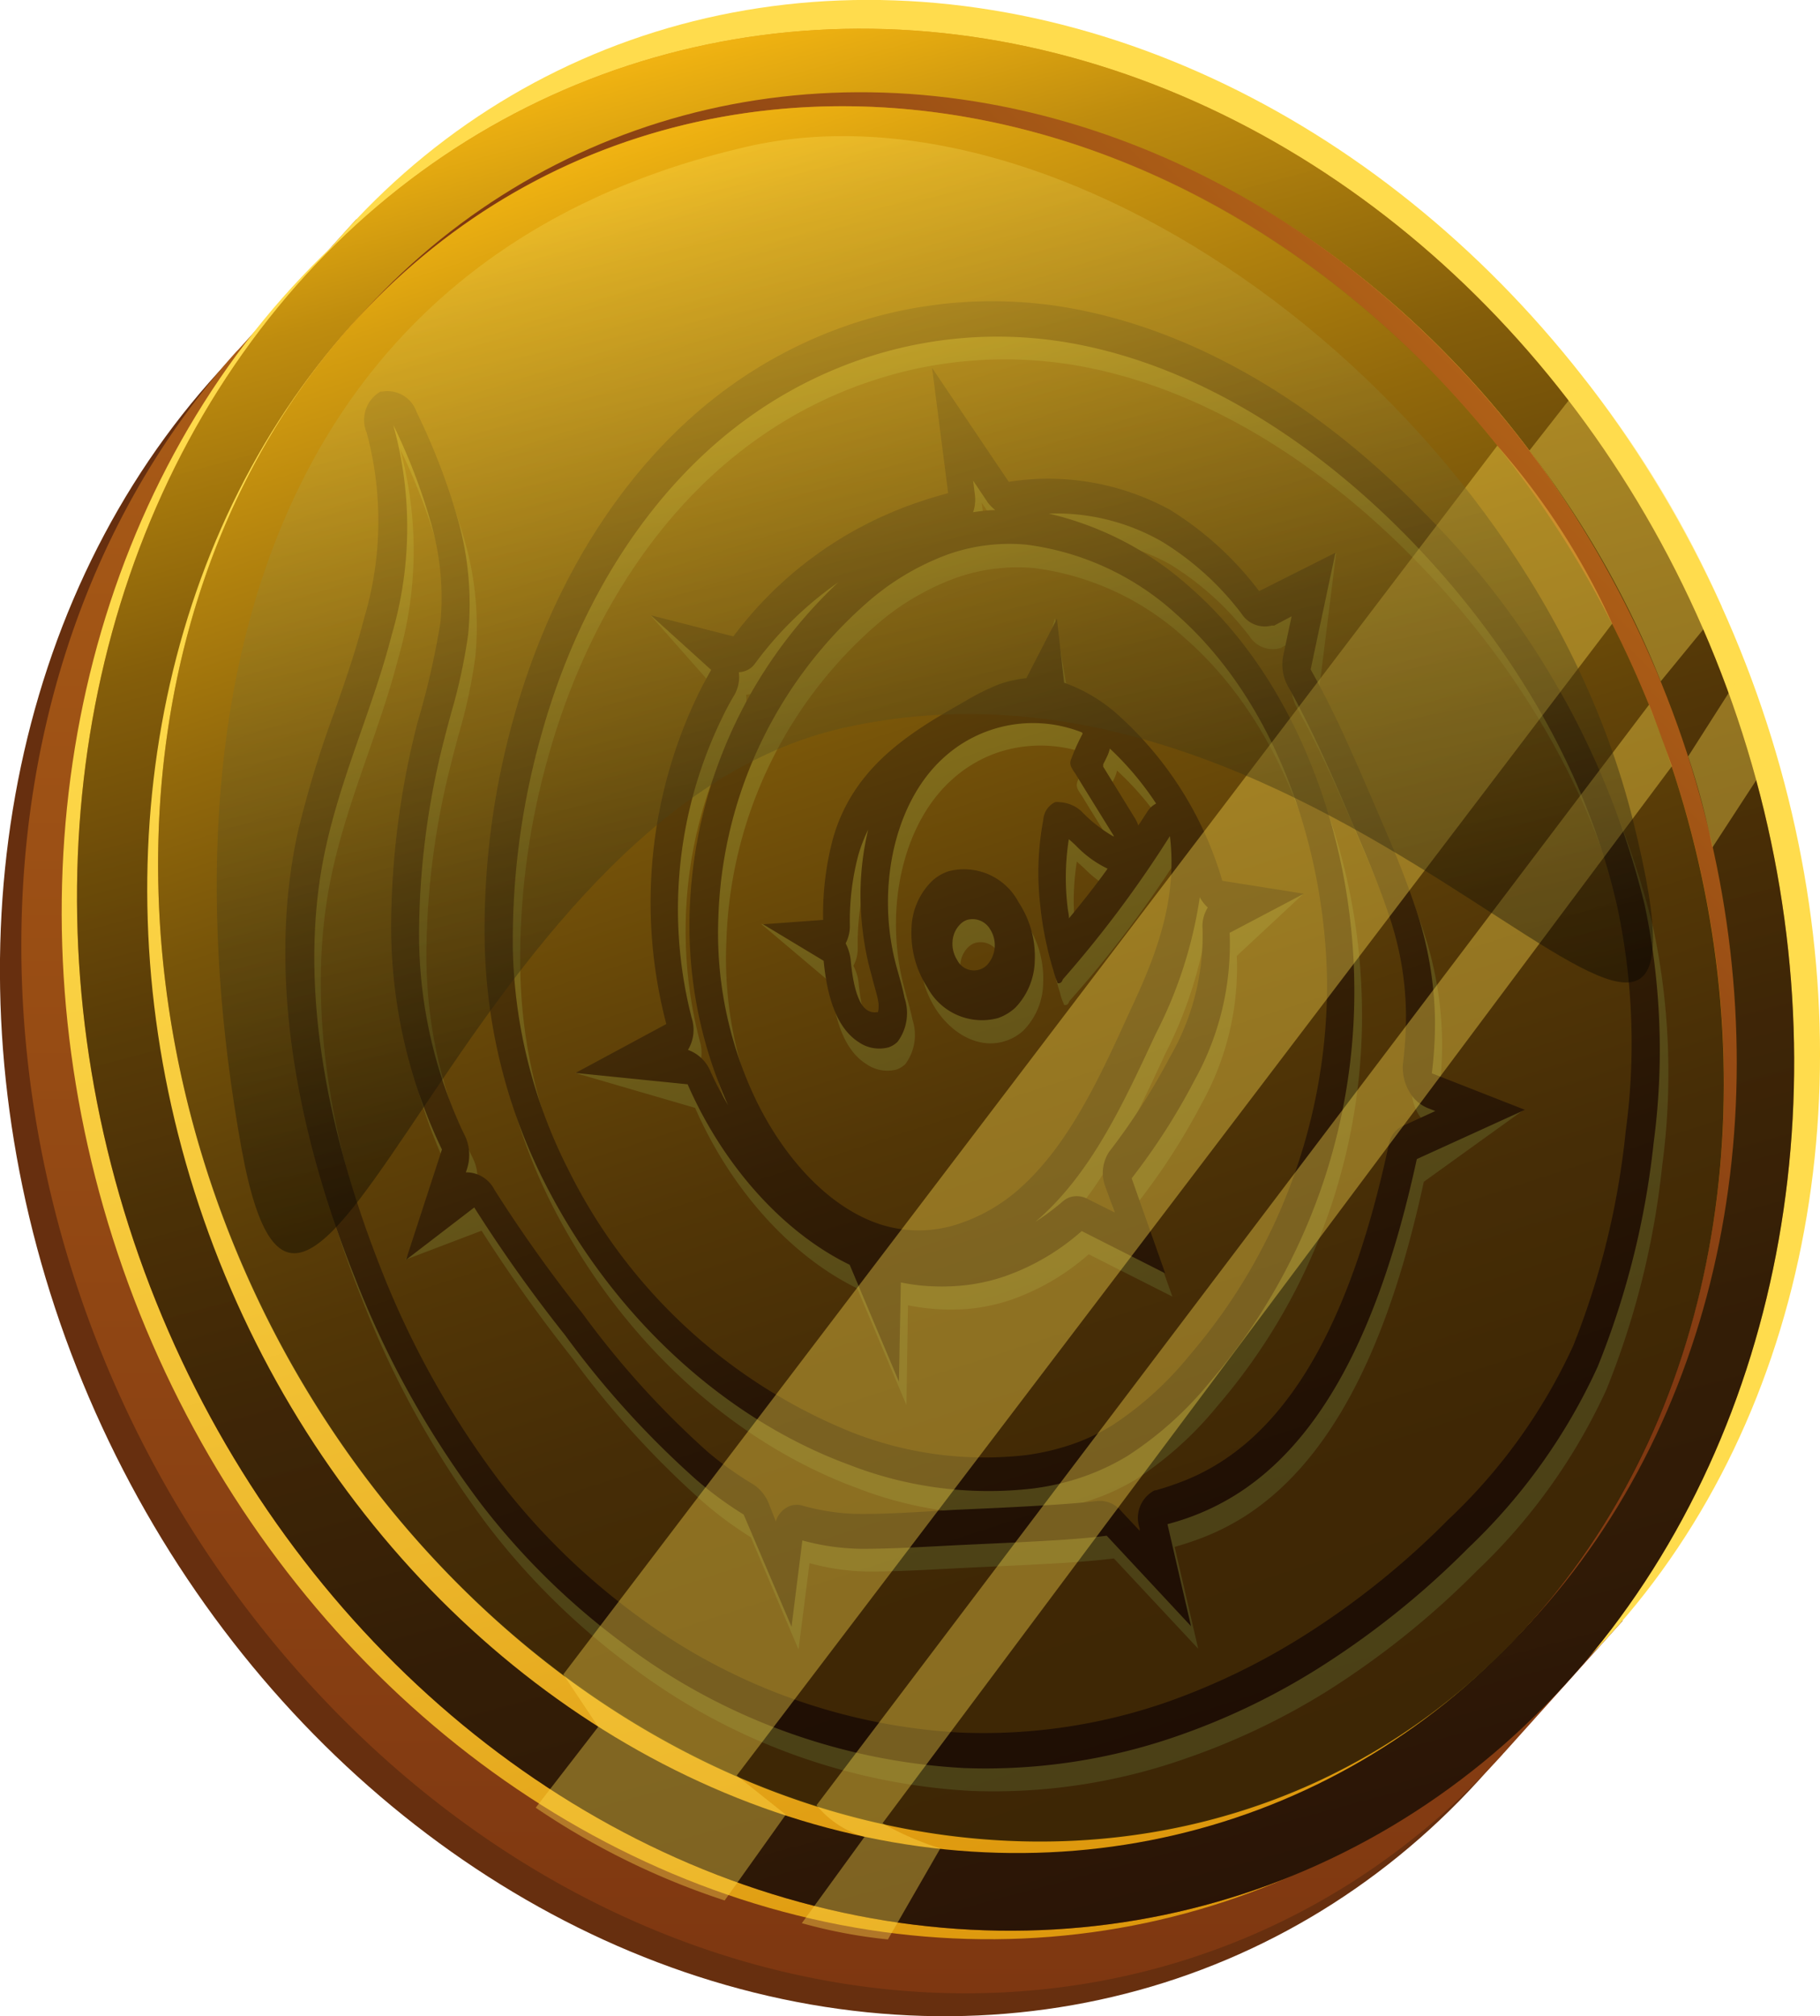 <svg xmlns="http://www.w3.org/2000/svg" xmlns:xlink="http://www.w3.org/1999/xlink" viewBox="0 0 104.23 115.41"><defs><style>.cls-1{isolation:isolate;}.cls-2{fill:#672f0f;}.cls-3{fill:url(#linear-gradient);}.cls-4{fill:url(#linear-gradient-2);}.cls-5{fill:#ffdc4d;}.cls-6{fill:url(#linear-gradient-3);}.cls-11,.cls-7{opacity:0.71;}.cls-11,.cls-13,.cls-7{mix-blend-mode:screen;}.cls-7{fill:url(#linear-gradient-4);}.cls-8{fill:url(#linear-gradient-5);}.cls-9{fill:url(#linear-gradient-6);}.cls-10{fill:#d28311;}.cls-11{fill:url(#linear-gradient-7);}.cls-12,.cls-13{opacity:0.39;}.cls-14{fill:url(#linear-gradient-8);}</style><linearGradient id="linear-gradient" x1="-58.13" y1="489.43" x2="17.94" y2="565.5" gradientTransform="translate(436.98 -298.49) rotate(45)" gradientUnits="userSpaceOnUse"><stop offset="0" stop-color="#af6017"/><stop offset="1" stop-color="#7e3711"/></linearGradient><linearGradient id="linear-gradient-2" x1="989.49" y1="-825.86" x2="934.23" y2="-730.16" gradientTransform="translate(-475.65 1175.41) rotate(-25.74)" gradientUnits="userSpaceOnUse"><stop offset="0" stop-color="#ffdc4d"/><stop offset="0.24" stop-color="#fdd849"/><stop offset="0.48" stop-color="#f7cb3d"/><stop offset="0.74" stop-color="#ecb62a"/><stop offset="0.99" stop-color="#de990e"/><stop offset="1" stop-color="#dd980d"/></linearGradient><linearGradient id="linear-gradient-3" x1="990.51" y1="-825.85" x2="935.33" y2="-730.28" gradientTransform="translate(-494.71 1166.02) rotate(-24.77)" gradientUnits="userSpaceOnUse"><stop offset="0" stop-color="#d28311"/><stop offset="0.29" stop-color="#cf8011"/><stop offset="0.52" stop-color="#c57712"/><stop offset="0.72" stop-color="#b56813"/><stop offset="0.91" stop-color="#9e5314"/><stop offset="1" stop-color="#904615"/></linearGradient><linearGradient id="linear-gradient-4" x1="990.51" y1="-825.85" x2="935.33" y2="-730.28" gradientTransform="translate(-494.71 1166.02) rotate(-24.77)" gradientUnits="userSpaceOnUse"><stop offset="0" stop-color="#fdc712"/><stop offset="0.03" stop-color="#e7b610"/><stop offset="0.09" stop-color="#b7900d"/><stop offset="0.17" stop-color="#8b6e0a"/><stop offset="0.24" stop-color="#665007"/><stop offset="0.33" stop-color="#463705"/><stop offset="0.41" stop-color="#2c2303"/><stop offset="0.51" stop-color="#191302"/><stop offset="0.62" stop-color="#0b0801"/><stop offset="0.76" stop-color="#020200"/><stop offset="1"/></linearGradient><linearGradient id="linear-gradient-5" x1="988.91" y1="-822.34" x2="937.81" y2="-733.83" gradientTransform="translate(-523.19 1151.41) rotate(-23.3)" xlink:href="#linear-gradient-2"/><linearGradient id="linear-gradient-6" x1="919.16" y1="-778.12" x2="1008.94" y2="-778.12" gradientTransform="translate(-562.66 1129.57) rotate(-21.22)" gradientUnits="userSpaceOnUse"><stop offset="0" stop-color="#af6017"/><stop offset="0.62" stop-color="#7e3711"/><stop offset="1" stop-color="#af6017"/></linearGradient><linearGradient id="linear-gradient-7" x1="986.49" y1="-823.41" x2="940.3" y2="-732.76" gradientTransform="translate(-77.14 1287.14) rotate(-45)" gradientUnits="userSpaceOnUse"><stop offset="0" stop-color="#fdc712"/><stop offset="0.06" stop-color="#d7a90f"/><stop offset="0.16" stop-color="#a5820c"/><stop offset="0.26" stop-color="#795f09"/><stop offset="0.36" stop-color="#534206"/><stop offset="0.47" stop-color="#352a04"/><stop offset="0.58" stop-color="#1e1702"/><stop offset="0.7" stop-color="#0d0a01"/><stop offset="0.83" stop-color="#030200"/><stop offset="1"/></linearGradient><linearGradient id="linear-gradient-8" x1="288.04" y1="-273.41" x2="288.04" y2="-216.4" gradientTransform="matrix(1.03, -0.21, 0.2, 0.98, -197.37, 335.77)" gradientUnits="userSpaceOnUse"><stop offset="0" stop-color="#ffdc4d"/><stop offset="0.1" stop-color="#e1c244"/><stop offset="0.44" stop-color="#827027"/><stop offset="0.71" stop-color="#3c3412"/><stop offset="0.9" stop-color="#110e05"/><stop offset="1"/></linearGradient></defs><g class="cls-1"><g id="Capa_2" data-name="Capa 2"><g id="Capa_1-2" data-name="Capa 1"><g id="Money"><ellipse class="cls-2" cx="48.58" cy="61.62" rx="47.2" ry="55" transform="translate(-20.88 25.12) rotate(-24.02)"/><path class="cls-3" d="M92.93,92.78l-.82-.92c11-20,7.4-48.17-10-67.4s-42.79-23.23-60.88-11l-.82-.91L13.66,20l-.11.11c-17.86,19.78-16.11,53.78,3.91,76s50.72,24.1,68.59,4.32a1,1,0,0,1,.1-.11Z"/><ellipse class="cls-4" cx="52.86" cy="56.87" rx="48.52" ry="55.28" transform="matrix(0.94, -0.33, 0.33, 0.94, -15.8, 20.62)"/><ellipse class="cls-5" cx="56.03" cy="53.37" rx="46.46" ry="54.89" transform="translate(-17.74 30.01) rotate(-26.04)"/><ellipse class="cls-6" cx="53.58" cy="56.09" rx="48.29" ry="55.22" transform="translate(-16.09 21.98) rotate(-20.23)"/><ellipse class="cls-7" cx="53.58" cy="56.09" rx="48.29" ry="55.22" transform="translate(-16.09 21.98) rotate(-20.23)"/><ellipse class="cls-8" cx="53.87" cy="55.76" rx="44.46" ry="51.18" transform="translate(-16.8 23.87) rotate(-21.7)"/><ellipse class="cls-9" cx="54.33" cy="55.25" rx="43.88" ry="51.07" transform="translate(-17.66 26.6) rotate(-23.78)"/><ellipse class="cls-10" cx="53.89" cy="55.73" rx="43.32" ry="50.98" transform="translate(-18.74 28.63) rotate(-25.5)"/><path class="cls-5" d="M57.61,59.58a2.73,2.73,0,0,0,1-.59,3.93,3.93,0,0,0,1.13-2.73,5.71,5.71,0,0,0-.91-3.35,3.54,3.54,0,0,0-4-1.78,2.68,2.68,0,0,0-1,.59,3.93,3.93,0,0,0-1.13,2.73,5.66,5.66,0,0,0,.91,3.34C54.64,59.34,56.23,60.06,57.61,59.58ZM55,55.22a1.5,1.5,0,0,1,.45-1,1,1,0,0,1,.39-.24,1.14,1.14,0,0,1,1.31.53A1.69,1.69,0,0,1,57,56.53a1.08,1.08,0,0,1-1.71-.29A1.72,1.72,0,0,1,55,55.22Z"/><path class="cls-5" d="M82,30.59c-6-6.15-12.78-10.13-19.54-11.52A25.54,25.54,0,0,0,48.93,20,26.17,26.17,0,0,0,42.3,23.4c-5.75,4.12-10.17,10.87-12.42,19a44.34,44.34,0,0,0-1.66,12.93,31.47,31.47,0,0,0,3.5,13.85c3.87,7.52,10.19,13.36,17.36,16a22.07,22.07,0,0,0,10.51,1.36,16,16,0,0,0,2.92-.68A12.85,12.85,0,0,0,65,84.72a20.34,20.34,0,0,0,4.71-4.22A34.22,34.22,0,0,0,78,57.86C77.94,48.74,74.33,40,68.59,35a18.13,18.13,0,0,0-8.07-4.2A12.09,12.09,0,0,1,67,32.3a16.72,16.72,0,0,1,4.57,4.14,1.57,1.57,0,0,0,1.71.67.35.35,0,0,0,.14-.06l1-.52L74,38.78a2.66,2.66,0,0,0,.3,1.79l.12.21c1.19,2.16,2.19,4.42,3.1,6.54l.37.86c.79,1.84,1.54,3.58,2.14,5.38a18.15,18.15,0,0,1,1,5.78,25.05,25.05,0,0,1-.17,2.77,2.71,2.71,0,0,0,.31,1.56,2.23,2.23,0,0,0,1.08,1l.46.18-1.9.87A1.45,1.45,0,0,0,80,66.8c-2,9.35-5.16,15.28-9.56,18.12a12.59,12.59,0,0,1-2.76,1.33l-1,.32-.08,0a1.78,1.78,0,0,0-.86,2.18l0,.14-1.06-1.14a1.66,1.66,0,0,0-1.35-.58c-.76.1-1.57.17-2.55.23-1.36.09-2.75.15-4.1.22l-1.57.07-1.51.08c-1.36.08-2.76.17-4.13.14a11.73,11.73,0,0,1-3.07-.43,1.24,1.24,0,0,0-.74,0,1.36,1.36,0,0,0-.82.89l-.47-1.1a2.39,2.39,0,0,0-.93-1.11A21.43,21.43,0,0,1,41,84.42a51.05,51.05,0,0,1-7.15-7.91,84.62,84.62,0,0,1-5.06-7.09,1.78,1.78,0,0,0-1.64-1l.1-.29a2.57,2.57,0,0,0-.18-1.85c-.1-.2-.19-.41-.29-.61a26.7,26.7,0,0,1-2.36-11.1,44.77,44.77,0,0,1,1.45-11c.12-.51.26-1,.4-1.54a29.22,29.22,0,0,0,.95-4.42,17.76,17.76,0,0,0-.63-6.73,36.93,36.93,0,0,0-2.32-6,1.79,1.79,0,0,0-2-1.18l-.07,0a1.89,1.89,0,0,0-.73,2.37A19.39,19.39,0,0,1,21.3,36.7c-.47,1.84-1.08,3.58-1.72,5.42a60.2,60.2,0,0,0-2.06,6.77c-2.07,9.27.62,19,3.24,25.55a53.94,53.94,0,0,0,7.26,13,41,41,0,0,0,8.19,8,35.55,35.55,0,0,0,19.43,7.08A33.2,33.2,0,0,0,68,100.63,39.86,39.86,0,0,0,76,96.81a48.53,48.53,0,0,0,8.57-6.88A33.54,33.54,0,0,0,92,79.54a47.41,47.41,0,0,0,3.19-12.79,40,40,0,0,0-.51-13.63A47.72,47.72,0,0,0,82,30.59ZM93.09,53.31a37.5,37.5,0,0,1,.47,12.78A45.48,45.48,0,0,1,90.5,78.34a31.89,31.89,0,0,1-7.11,9.92A47.82,47.82,0,0,1,75,95a38.43,38.43,0,0,1-7.7,3.71,31.88,31.88,0,0,1-11.93,1.82,34.11,34.11,0,0,1-18.58-6.76,38.38,38.38,0,0,1-7.75-7.55,51,51,0,0,1-6.89-12.37c-3.06-7.63-4.83-16.3-3.1-24.05.94-4.23,2.7-8,3.76-12.13a22,22,0,0,0,.09-12,35.27,35.27,0,0,1,2.15,5.59A15.25,15.25,0,0,1,25.63,37a48.36,48.36,0,0,1-1.31,5.71A48.08,48.08,0,0,0,22.8,54.23a29.58,29.58,0,0,0,2.62,12.22c.1.22.21.44.32.66l-2.52,5,4.36-1.66a86.62,86.62,0,0,0,5.21,7.31A52.23,52.23,0,0,0,40.29,86,21.78,21.78,0,0,0,43,88l2.73,6.42.63-4.94a13.22,13.22,0,0,0,3.4.48c1.92,0,3.82-.13,5.72-.22s3.8-.17,5.7-.29c.87-.06,1.74-.13,2.61-.24l4.83,5.17-1.35-5.83c.36-.1.72-.21,1.08-.34a13.88,13.88,0,0,0,3-1.45c5.69-3.68,8.54-11.5,10.19-19.11l5.74-4.13-4.87-.77a27.72,27.72,0,0,0,.18-3,20.65,20.65,0,0,0-1.13-6.62c-.73-2.21-1.68-4.33-2.59-6.46-1-2.31-2-4.6-3.22-6.78l-.13-.23,1-8L72.6,35.15a18.92,18.92,0,0,0-5.16-4.67,14.64,14.64,0,0,0-9.23-1.59l-4.39-6.53.92,7.18a18.07,18.07,0,0,0-1.77.54,21.94,21.94,0,0,0-10.53,7.66l-5.19-2.52,3.92,4.44c-.25.43-.5.87-.73,1.33A27.37,27.37,0,0,0,38.6,59.93l-5.66,1.49,6.87,2c2,4.58,5.42,8.45,9.28,10.33l2.82,6.68L52,74.72a12.49,12.49,0,0,0,3.26.22,10.58,10.58,0,0,0,2.77-.58,13.43,13.43,0,0,0,4.32-2.56l4.79,2.42-1.93-5.44a37.51,37.51,0,0,0,3.62-5.63,16,16,0,0,0,2-8.43l3.8-3.54-4.3.54a20.23,20.23,0,0,0-5.8-9.33,9.43,9.43,0,0,0-3.25-2l-.87-5-1.29,4.71a7,7,0,0,0-1.57.35,13.88,13.88,0,0,0-2,1c-3,1.7-6.33,3.67-7.5,7.81a17.06,17.06,0,0,0-.58,4.68l-3.89-1.06,4,3.38c.18,1.8.64,3.79,2.05,4.66a2.09,2.09,0,0,0,1.73.3,1.41,1.41,0,0,0,.49-.31,2.8,2.8,0,0,0,.41-2.53c-.17-.83-.45-1.64-.63-2.47a14.35,14.35,0,0,1-.31-2.51c-.12-3.44,1-6.74,3.11-8.69a7.55,7.55,0,0,1,2.67-1.62,7.74,7.74,0,0,1,5.28.11,0,0,0,0,1,0,.06,11.76,11.76,0,0,0-.66,1.44.55.55,0,0,0,0,.47,2.85,2.85,0,0,0,.23.37l.41.67,1.79,2.89a0,0,0,0,1,0,0,8,8,0,0,1-1.86-1.46,2.08,2.08,0,0,0-1.26-.52.85.85,0,0,0-.24,0,1.19,1.19,0,0,0-.67,1,16.33,16.33,0,0,0-.18,5,21.15,21.15,0,0,0,.39,2.34c.11.46.23.92.38,1.38a2.72,2.72,0,0,0,.18.55c.06.12,0,.15.15.14s.19-.21.2-.22a64.77,64.77,0,0,0,6.19-8.16c.47,3.77-.9,7-2.28,10-1.75,3.76-3.56,7.73-6.46,10.26a10.1,10.1,0,0,1-3.22,1.91,7.21,7.21,0,0,1-5.3-.15c-2.71-1.15-5-3.83-6.47-6.87A22,22,0,0,1,41.6,53.86a25,25,0,0,1,8.49-18,14.5,14.5,0,0,1,4.66-2.78,10.56,10.56,0,0,1,4.49-.56,15.79,15.79,0,0,1,8.61,4c5.58,4.86,8.49,13.14,8.55,20.94A32.53,32.53,0,0,1,68.53,78.9a19.46,19.46,0,0,1-4.42,4,11.82,11.82,0,0,1-2.28,1.07,13.14,13.14,0,0,1-2.69.63,20.62,20.62,0,0,1-9.87-1.28A31,31,0,0,1,33,68.33a29,29,0,0,1-3.2-12.67,42.44,42.44,0,0,1,1.58-12.28c2.12-7.66,6.28-14.17,11.87-18.17a24.79,24.79,0,0,1,6.33-3.29,24.19,24.19,0,0,1,12.85-.85c6.7,1.37,13.19,5.44,18.63,11S91.25,45,93.09,53.31ZM57.5,30.51c-.43,0-.85.06-1.27.12a2.37,2.37,0,0,0,.1-1.05l-.11-.8L57.06,30A2.33,2.33,0,0,0,57.5,30.51ZM42.15,64.58c-.35-.62-.67-1.26-1-1.91a2.15,2.15,0,0,0-1.29-1.26,2.22,2.22,0,0,0,.22-1.8,25,25,0,0,1,1.73-17.32c.21-.42.44-.84.68-1.25a2.13,2.13,0,0,0,.24-1.27,1.36,1.36,0,0,0,.35-.07,1.26,1.26,0,0,0,.59-.44,20.37,20.37,0,0,1,4.78-4.62A26.93,26.93,0,0,0,40,53.41,24.79,24.79,0,0,0,42.15,64.58Zm22.14,6.14-1.55-.79a1.37,1.37,0,0,0-1-.09,1,1,0,0,0-.38.22,15.66,15.66,0,0,1-1.59,1.19l.09-.08c3.06-2.67,4.91-6.64,6.71-10.49l.11-.25a24.51,24.51,0,0,0,2.49-7.77,2.57,2.57,0,0,0,.46.6,2,2,0,0,0-.29,1.23,14,14,0,0,1-1.83,7.33A36.21,36.21,0,0,1,64,67.23a2.2,2.2,0,0,0-.21,2.07Zm2.37-23.45a1.34,1.34,0,0,0-.49.46l-.52.79a2.56,2.56,0,0,0-.23-.47l-1.79-2.89-.05-.08,0-.06c.1-.18.19-.36.27-.53a2.11,2.11,0,0,0,.12-.38A17,17,0,0,1,66.66,47.27Zm-17.78,8a2,2,0,0,0,.24-1,14.72,14.72,0,0,1,.5-4.07,8.25,8.25,0,0,1,.55-1.44,16.51,16.51,0,0,0-.42,4.32,17.58,17.58,0,0,0,.36,3c.11.48.23.92.35,1.34s.21.76.28,1.1a1.68,1.68,0,0,1,0,.69s0,0-.06,0a.78.78,0,0,1-.57-.11c-.58-.37-.82-1.7-.93-2.75A2.73,2.73,0,0,0,48.88,55.3Zm15-4.26c-.72,1-1.45,1.93-2.21,2.84,0-.21-.06-.42-.08-.63a14.21,14.21,0,0,1,.08-3.9l.44.4A6.38,6.38,0,0,0,63.89,51Z"/><path class="cls-2" d="M57.15,58.28a2.85,2.85,0,0,0,1-.6A4,4,0,0,0,59.26,55a5.62,5.62,0,0,0-.92-3.34,3.53,3.53,0,0,0-4-1.79,2.54,2.54,0,0,0-1,.6,3.94,3.94,0,0,0-1.14,2.72,5.7,5.7,0,0,0,.92,3.35A3.54,3.54,0,0,0,57.15,58.28Zm-2.6-4.37a1.51,1.51,0,0,1,.44-1,1,1,0,0,1,.39-.25,1.16,1.16,0,0,1,1.32.53,1.68,1.68,0,0,1-.18,2.06,1.07,1.07,0,0,1-1.7-.29A1.72,1.72,0,0,1,54.55,53.91Z"/><path class="cls-2" d="M81.5,29.29c-6-6.16-12.77-10.14-19.53-11.52a25.48,25.48,0,0,0-13.5.88,26.15,26.15,0,0,0-6.63,3.44c-5.75,4.12-10.16,10.88-12.42,19A44.68,44.68,0,0,0,27.76,54a31.62,31.62,0,0,0,3.51,13.85c3.86,7.52,10.19,13.36,17.36,16a22,22,0,0,0,10.5,1.36,14.15,14.15,0,0,0,2.92-.68,13.42,13.42,0,0,0,2.51-1.18,20.23,20.23,0,0,0,4.72-4.23,34.29,34.29,0,0,0,8.28-22.64c-.07-9.12-3.68-17.89-9.43-22.88a18.28,18.28,0,0,0-8.07-4.2A12.18,12.18,0,0,1,66.54,31a16.58,16.58,0,0,1,4.57,4.14,1.58,1.58,0,0,0,1.72.67l.14,0,1-.53-.48,2.25a2.59,2.59,0,0,0,.29,1.79l.12.21c1.19,2.16,2.2,4.42,3.11,6.55l.36.85c.8,1.84,1.55,3.59,2.15,5.39a18,18,0,0,1,1,5.77,22.71,22.71,0,0,1-.17,2.77,2.69,2.69,0,0,0,.32,1.56,2.17,2.17,0,0,0,1.07,1l.46.18-1.9.87a1.45,1.45,0,0,0-.77,1.07c-2,9.35-5.16,15.28-9.57,18.12a12.38,12.38,0,0,1-2.76,1.33c-.32.12-.66.22-1,.32l-.07,0a1.78,1.78,0,0,0-.86,2.18l0,.14-1.06-1.13a1.59,1.59,0,0,0-1.35-.58c-.75.09-1.56.16-2.54.22-1.36.09-2.76.16-4.1.22l-1.58.07-1.5.09c-1.36.08-2.77.16-4.14.14A12.56,12.56,0,0,1,46,86.2a1.2,1.2,0,0,0-.75,0,1.38,1.38,0,0,0-.82.89L44,86A2.32,2.32,0,0,0,43,84.89a19.48,19.48,0,0,1-2.47-1.78,50.61,50.61,0,0,1-7.16-7.91,81.29,81.29,0,0,1-5.05-7.09,1.81,1.81,0,0,0-1.64-1l.09-.28A2.58,2.58,0,0,0,26.62,65c-.1-.2-.2-.4-.29-.61A26.68,26.68,0,0,1,24,53.28a45.25,45.25,0,0,1,1.45-11c.13-.51.26-1,.41-1.54a31.58,31.58,0,0,0,.95-4.42,17.78,17.78,0,0,0-.63-6.73,36.93,36.93,0,0,0-2.32-6,1.77,1.77,0,0,0-2-1.17.13.13,0,0,0-.08,0A1.88,1.88,0,0,0,21,24.77a19.43,19.43,0,0,1-.15,10.63c-.47,1.83-1.07,3.57-1.72,5.41a60.2,60.2,0,0,0-2.06,6.77c-2.06,9.27.63,19,3.25,25.55a53.87,53.87,0,0,0,7.26,13,41.19,41.19,0,0,0,8.18,8,35.61,35.61,0,0,0,19.44,7.08,33.37,33.37,0,0,0,12.36-1.88,39.39,39.39,0,0,0,7.94-3.83,48.59,48.59,0,0,0,8.58-6.88A33.53,33.53,0,0,0,91.5,78.23a47.67,47.67,0,0,0,3.2-12.79,40.25,40.25,0,0,0-.51-13.63A47.71,47.71,0,0,0,81.5,29.29ZM92.64,52a37.5,37.5,0,0,1,.46,12.78,45.47,45.47,0,0,1-3,12.25A31.91,31.91,0,0,1,82.93,87a46.56,46.56,0,0,1-8.36,6.7,39,39,0,0,1-7.7,3.72A32,32,0,0,1,55,99.18a34.2,34.2,0,0,1-18.59-6.75,38.93,38.93,0,0,1-7.74-7.56,51.16,51.16,0,0,1-6.9-12.36c-3-7.64-4.83-16.31-3.1-24.06.94-4.23,2.71-8,3.77-12.13a21.85,21.85,0,0,0,.08-12,33.88,33.88,0,0,1,2.15,5.58,15.31,15.31,0,0,1,.55,5.76,46.29,46.29,0,0,1-1.31,5.7,47.59,47.59,0,0,0-1.51,11.55A29.53,29.53,0,0,0,25,65.14c.1.22.2.44.31.66l-2.06,6.32,3.91-3a84,84,0,0,0,5.21,7.32,52.6,52.6,0,0,0,7.5,8.26,21,21,0,0,0,2.72,2l2.74,6.42.62-4.94a13.3,13.3,0,0,0,3.41.48c1.91,0,3.81-.13,5.72-.22s3.8-.17,5.69-.29c.87-.06,1.75-.13,2.61-.24l4.83,5.18-1.35-5.84q.56-.15,1.08-.33a13.94,13.94,0,0,0,3-1.46c5.7-3.68,8.54-11.49,10.2-19.11l6.19-2.82L82,61.44a23.52,23.52,0,0,0,.18-3A20.91,20.91,0,0,0,81,51.78c-.74-2.2-1.69-4.33-2.6-6.45-1-2.31-2-4.61-3.22-6.79l-.12-.22,1.42-6.68-4.37,2.2A18.77,18.77,0,0,0,67,29.18a14.57,14.57,0,0,0-9.23-1.6l-4.39-6.52.92,7.17c-.59.16-1.18.33-1.77.54A22,22,0,0,0,42,36.43l-4.73-1.21,3.46,3.13c-.25.43-.49.88-.72,1.34a27.39,27.39,0,0,0-1.85,18.93l-5.2,2.8,6.42.65c2,4.58,5.41,8.45,9.28,10.33l2.82,6.69.11-5.68a10.88,10.88,0,0,0,1.41.2,12.71,12.71,0,0,0,1.85,0,10.66,10.66,0,0,0,2.78-.58,13.25,13.25,0,0,0,4.32-2.56l4.78,2.42-1.92-5.44a37,37,0,0,0,3.61-5.63,16,16,0,0,0,2-8.42l4.25-2.24L70,50.42a20.39,20.39,0,0,0-5.8-9.34,9.29,9.29,0,0,0-3.26-2l-.41-3.66-1.75,3.4a6.91,6.91,0,0,0-1.56.35,13.41,13.41,0,0,0-2,1c-3,1.7-6.33,3.67-7.51,7.81a16.78,16.78,0,0,0-.57,4.68l-3.44.25L47.17,55c.17,1.79.64,3.78,2,4.65a2.06,2.06,0,0,0,1.73.3,1.39,1.39,0,0,0,.5-.31,2.75,2.75,0,0,0,.4-2.52c-.16-.84-.45-1.64-.63-2.48a14.23,14.23,0,0,1-.31-2.51c-.11-3.44,1-6.74,3.11-8.69a7.6,7.6,0,0,1,8-1.51A0,0,0,0,1,62,42a11.71,11.71,0,0,0-.65,1.44.55.55,0,0,0,0,.47,3.32,3.32,0,0,0,.23.37l.41.67,1.79,2.89s0,.05,0,.05a8.25,8.25,0,0,1-1.86-1.46,2,2,0,0,0-1.25-.51.69.69,0,0,0-.25,0,1.21,1.21,0,0,0-.67,1,16.33,16.33,0,0,0-.17,4.95,18.72,18.72,0,0,0,.39,2.34c.1.46.23.93.37,1.38a3.22,3.22,0,0,0,.18.55c.06.12,0,.16.15.14s.19-.21.2-.22A65.07,65.07,0,0,0,67,47.86c.46,3.77-.9,7.06-2.28,10C63,61.64,61.2,65.6,58.29,68.13A9.92,9.92,0,0,1,55.07,70a7.19,7.19,0,0,1-5.29-.15c-2.71-1.15-5-3.83-6.48-6.87a22.09,22.09,0,0,1-2.16-10.46,25,25,0,0,1,8.49-18,14.68,14.68,0,0,1,4.67-2.79,10.56,10.56,0,0,1,4.49-.55,15.69,15.69,0,0,1,8.6,4C73,40.13,75.89,48.41,76,56.2a32.59,32.59,0,0,1-7.88,21.39,19.25,19.25,0,0,1-4.42,4,11.59,11.59,0,0,1-2.28,1.08,13.67,13.67,0,0,1-2.69.63A20.78,20.78,0,0,1,48.81,82,31.06,31.06,0,0,1,32.57,67a29.17,29.17,0,0,1-3.2-12.67A43.16,43.16,0,0,1,31,42.07c2.13-7.66,6.28-14.16,11.87-18.17a24.79,24.79,0,0,1,6.33-3.29A24.09,24.09,0,0,1,62,19.77c6.7,1.37,13.19,5.43,18.64,11S90.8,43.7,92.64,52ZM57,29.2c-.42,0-.85.06-1.27.12a2.21,2.21,0,0,0,.1-1l-.1-.81.83,1.24A2.33,2.33,0,0,0,57,29.2ZM41.7,63.27a20,20,0,0,1-1-1.91,2.2,2.2,0,0,0-1.3-1.26,2.22,2.22,0,0,0,.22-1.8A25,25,0,0,1,41.4,41c.2-.42.43-.84.67-1.24a2.08,2.08,0,0,0,.24-1.28,1.44,1.44,0,0,0,.36-.07,1.18,1.18,0,0,0,.58-.44A20.32,20.32,0,0,1,48,33.34a27,27,0,0,0-8.5,18.76A24.9,24.9,0,0,0,41.7,63.27Zm22.14,6.14-1.56-.78a1.3,1.3,0,0,0-1-.1,1.26,1.26,0,0,0-.39.22,14.3,14.3,0,0,1-1.59,1.19l.09-.08c3.07-2.66,4.92-6.64,6.71-10.49l.12-.25a25,25,0,0,0,2.49-7.76,2.28,2.28,0,0,0,.46.59,2,2,0,0,0-.3,1.23A13.88,13.88,0,0,1,67,60.51a37,37,0,0,1-3.47,5.41A2.2,2.2,0,0,0,63.33,68ZM66.21,46a1.29,1.29,0,0,0-.5.46c-.17.26-.34.53-.52.79a2.27,2.27,0,0,0-.23-.47l-1.78-2.89,0-.08,0-.06c.09-.18.18-.35.26-.53a2.29,2.29,0,0,0,.12-.37A17.37,17.37,0,0,1,66.21,46ZM48.43,54a2.12,2.12,0,0,0,.24-1,14.74,14.74,0,0,1,.49-4.07,9.16,9.16,0,0,1,.56-1.44,16.1,16.1,0,0,0-.43,4.32,17.34,17.34,0,0,0,.37,3c.1.48.23.92.34,1.35s.22.75.28,1.09a1.49,1.49,0,0,1,0,.69.09.09,0,0,1-.06,0,.77.77,0,0,1-.56-.12c-.58-.36-.83-1.7-.93-2.75A2.79,2.79,0,0,0,48.43,54Zm15-4.27c-.72,1-1.46,1.93-2.21,2.84,0-.21-.06-.42-.08-.63a14.25,14.25,0,0,1,.07-3.9c.13.11.29.25.44.4A6.24,6.24,0,0,0,63.44,49.73Z"/><path class="cls-11" d="M87.54,93a37.22,37.22,0,0,1-12.13,9c-16.08,7.41-36.61,2.7-51.16-13.41C5.67,68,3.88,36.61,20.25,18.48S65,2.34,83.54,22.91,103.91,74.86,87.54,93Z"/><g class="cls-12"><path class="cls-5" d="M30.68,103.48l3.58-4.63-2-3L85.75,25.51A41.39,41.39,0,0,1,92.33,35.7L42.19,101.64,45,103.88l-3.5,4.91A43.26,43.26,0,0,1,30.68,103.48Z"/></g><g class="cls-12"><path class="cls-5" d="M87.59,25.79l3.18-4.06a59.77,59.77,0,0,1,7.84,13L95.11,39A55.43,55.43,0,0,0,87.59,25.79Z"/></g><g class="cls-12"><path class="cls-5" d="M94.44,40.34l-47.68,63a5.59,5.59,0,0,0,2.75,1.81l-3.59,4.94a29.27,29.27,0,0,0,4.93.93l3-5.21a16.58,16.58,0,0,1-3.31-1.44L95.75,43.86S94.66,40.83,94.44,40.34Z"/></g><g class="cls-12"><path class="cls-5" d="M96.68,43.3,100,38.1s.57,1.39,1.66,4.9l-3.59,5.51A45.23,45.23,0,0,0,96.68,43.3Z"/></g><g class="cls-13"><path class="cls-14" d="M48.33,41.66c-22,4.9-30.68,45-34.5,24.08C9,39,16,14.56,42.76,8.4,61.5,4.09,87.59,23.33,93.5,46.88,100.08,73.17,77.9,35.05,48.33,41.66Z"/></g></g></g></g></g></svg>